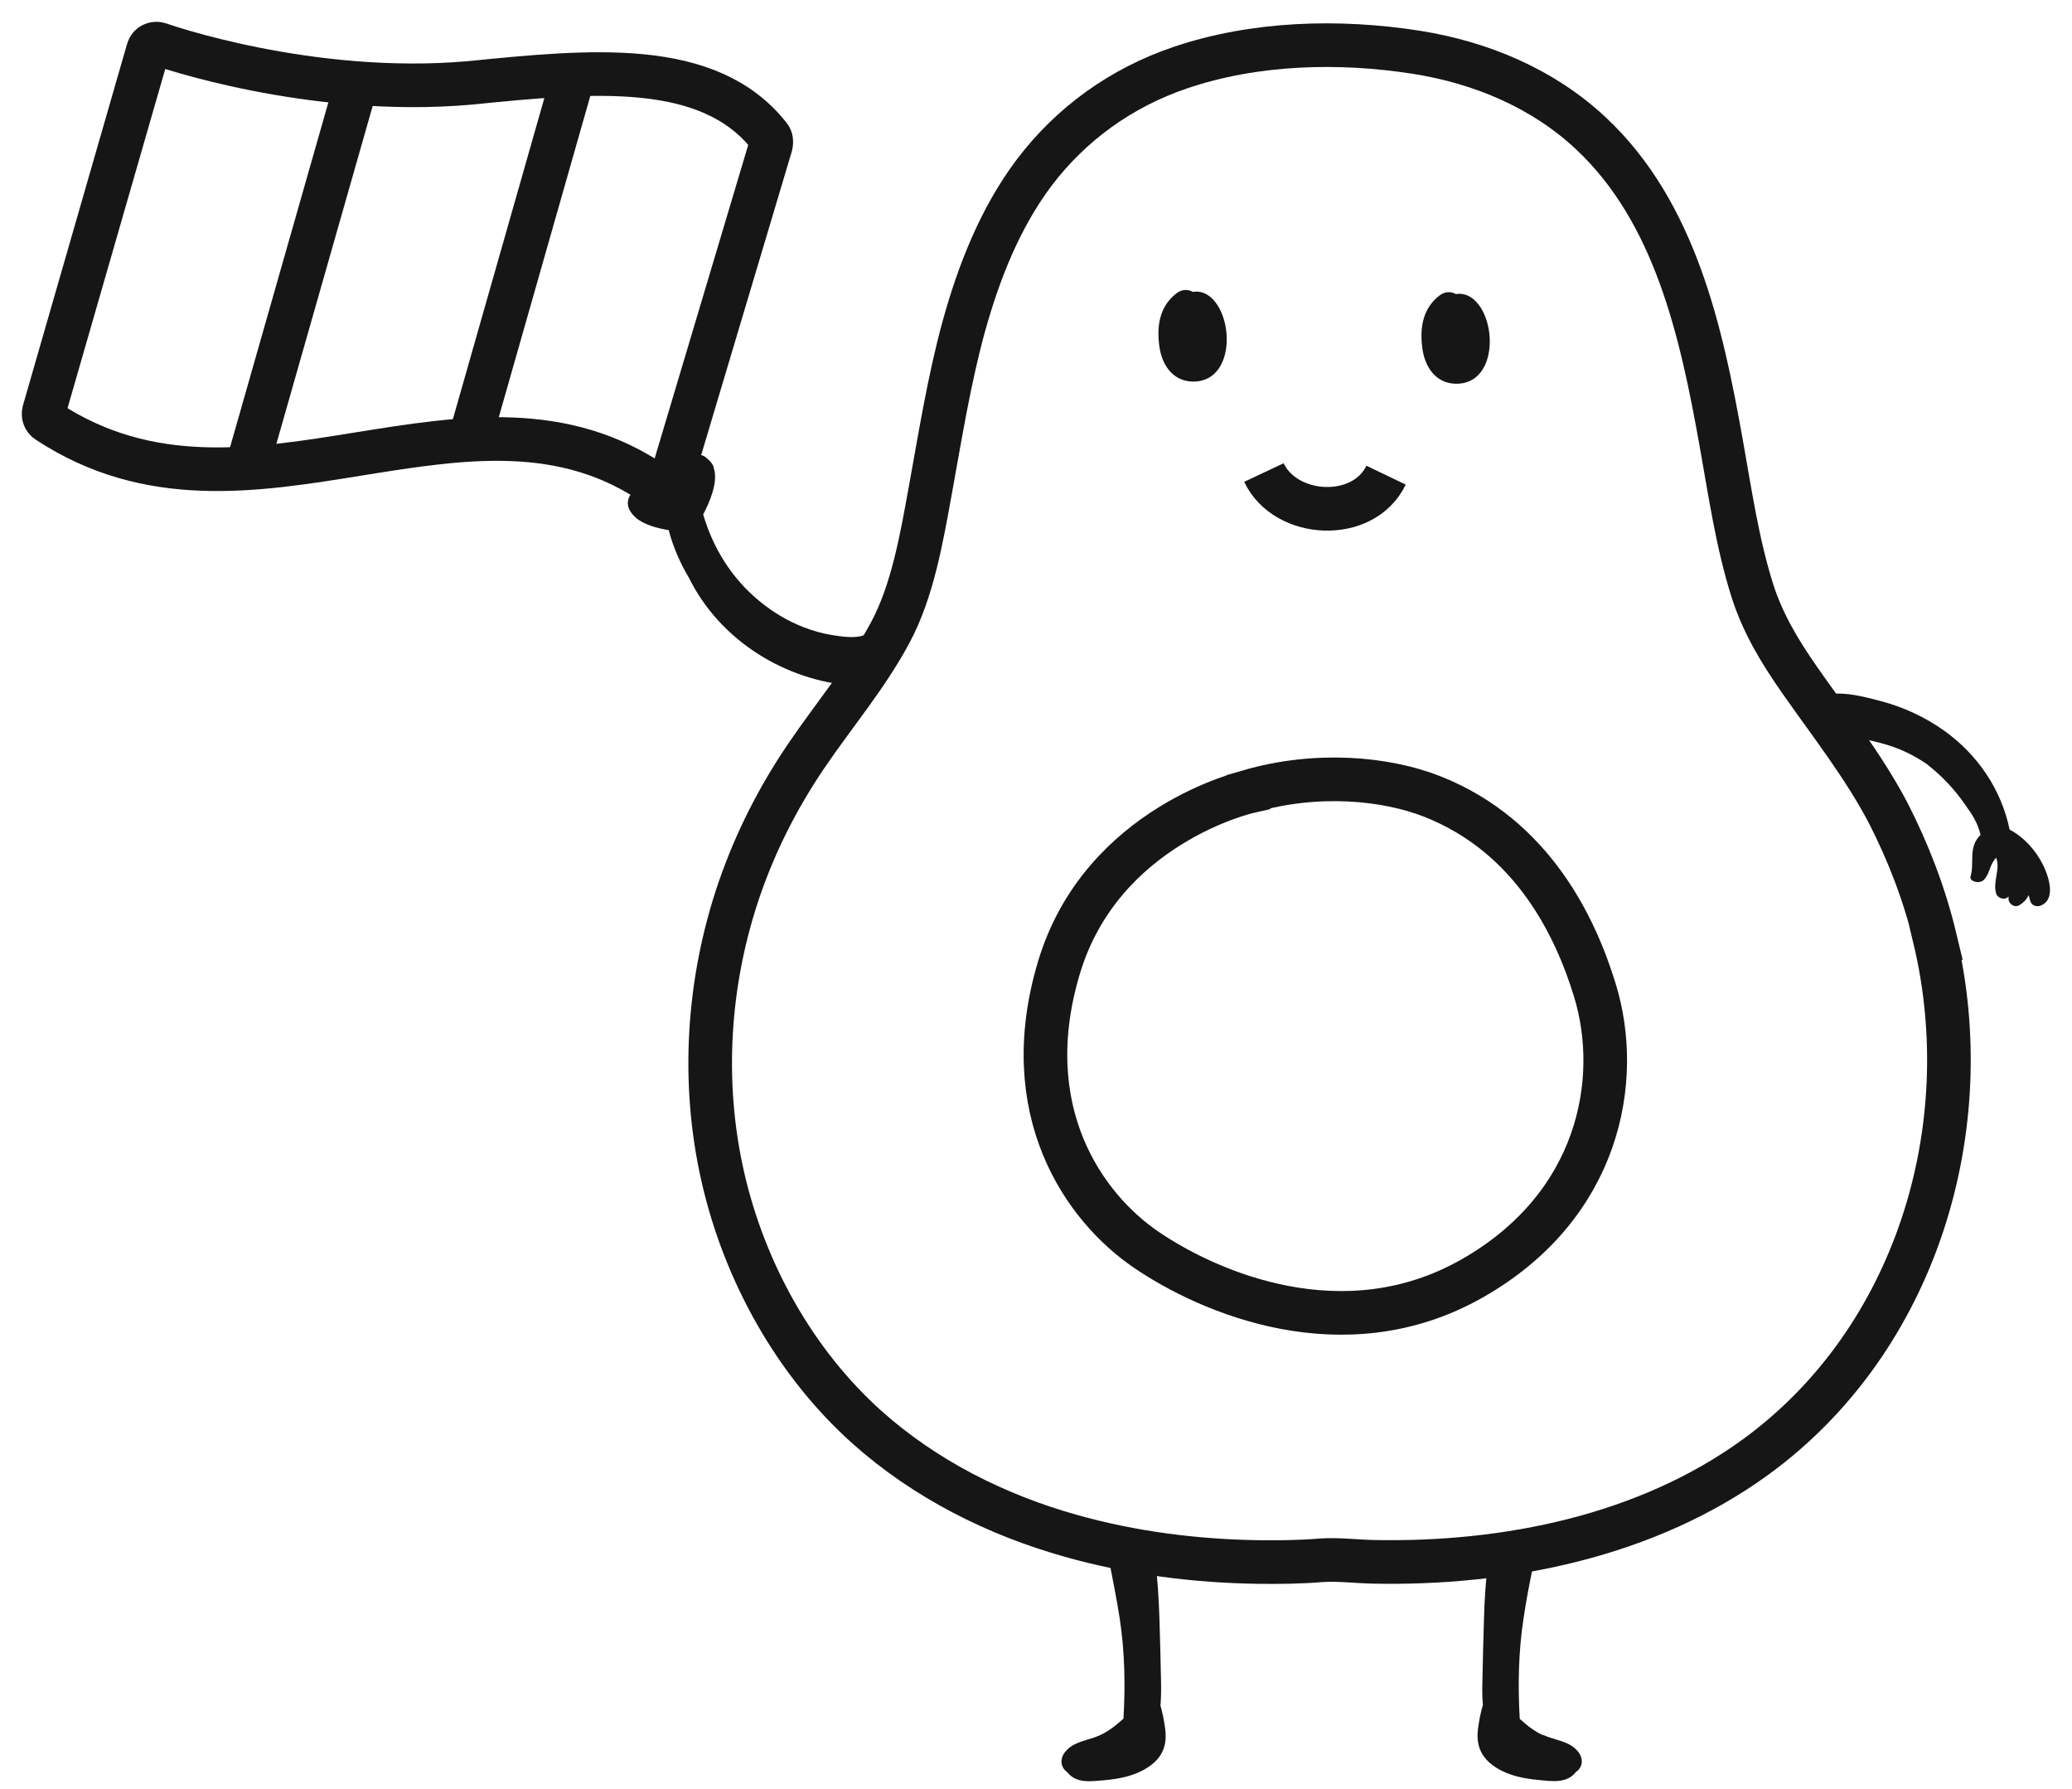<svg width="95" height="82" viewBox="0 0 95 82" fill="none" xmlns="http://www.w3.org/2000/svg">
<path d="M53.21 78.16C53.24 77.76 53.24 77.35 53.23 76.95C53.21 76.03 53.19 75.12 53.16 74.2C53.13 73.32 53.08 72.44 52.97 71.56C52.97 71.51 52.95 71.46 52.95 71.4C52.17 71.37 51.43 71.28 50.73 71.12C50.79 71.36 50.86 71.58 50.89 71.73C51.05 72.55 51.21 73.37 51.34 74.2C51.57 75.71 51.6 77.26 51.51 78.78C51.43 78.86 51.34 78.92 51.29 78.97C51.04 79.19 50.75 79.39 50.45 79.53C49.9 79.79 49.24 79.8 48.83 80.31C48.58 80.63 48.63 81.02 48.93 81.23C49.35 81.77 50.03 81.65 50.65 81.6C51.33 81.54 52.02 81.4 52.6 81.03C53.29 80.59 53.53 80.02 53.42 79.22C53.37 78.85 53.3 78.5 53.2 78.16H53.21Z" fill="#161616"/>
<path d="M70.74 79.54C70.44 79.4 70.15 79.2 69.9 78.98C69.84 78.93 69.76 78.86 69.68 78.79C69.59 77.27 69.62 75.72 69.85 74.21C69.97 73.38 70.13 72.56 70.3 71.74C70.32 71.61 70.38 71.44 70.43 71.25C69.74 71.47 69 71.62 68.21 71.71C68.12 72.53 68.06 73.36 68.04 74.19C68.01 75.11 67.99 76.02 67.97 76.94C67.96 77.34 67.95 77.75 67.99 78.15C67.89 78.49 67.82 78.84 67.77 79.21C67.66 80.01 67.91 80.58 68.59 81.02C69.17 81.39 69.87 81.53 70.54 81.59C71.16 81.65 71.84 81.76 72.26 81.22C72.57 81.01 72.61 80.62 72.36 80.3C71.96 79.79 71.29 79.78 70.74 79.52V79.54Z" fill="#161616"/>
<path d="M83.14 32.16C83.83 31.48 85.37 31.91 86.21 32.13C87.25 32.4 88.27 32.87 89.15 33.5C90.68 34.6 91.76 36.19 92.14 38.03C92.8 38.37 93.35 38.99 93.68 39.66C93.92 40.15 94.28 41.2 93.59 41.5C93.39 41.59 93.14 41.52 93.08 41.28C93.08 41.25 93.04 41.15 93.01 41.03C92.92 41.23 92.78 41.37 92.59 41.49C92.37 41.63 92.08 41.43 92.09 41.19C92.09 41.17 92.09 41.14 92.09 41.09C91.93 41.29 91.59 41.18 91.52 40.95C91.36 40.4 91.73 39.83 91.52 39.31C91.4 39.45 91.31 39.61 91.24 39.81C91.16 40.02 91.11 40.17 90.96 40.33C90.76 40.54 90.27 40.4 90.35 40.16C90.54 39.56 90.22 38.83 90.81 38.27C90.66 37.68 90.43 37.35 90.09 36.87C89.65 36.23 89.1 35.64 88.5 35.15C88.45 35.11 88.39 35.07 88.34 35.02C87.82 34.67 87.26 34.38 86.67 34.19C86.09 34 85.49 33.88 84.9 33.77C84.5 33.7 84.05 33.74 83.71 33.55C83.49 33.51 83.37 33.4 83.15 33.22C82.87 32.97 82.87 32.42 83.11 32.18L83.14 32.16Z" fill="#161616"/>
<path d="M28.97 22.58L30.48 22.92C30.48 22.79 30.52 22.65 30.59 22.51C30.68 22.33 30.8 22.21 30.94 22.07C31.13 21.87 31.11 21.72 31.2 21.47C31.38 20.96 31.75 20.77 32.11 20.86C32.22 20.86 32.33 20.92 32.47 21.06C32.55 21.13 32.63 21.22 32.69 21.33C32.71 21.37 32.72 21.41 32.72 21.44C32.96 22.1 32.49 23.11 32.24 23.58C32.69 25.12 33.54 26.49 34.78 27.52C35.4 28.04 36.11 28.47 36.87 28.76C37.26 28.91 37.68 29.03 38.09 29.1C38.52 29.17 39.18 29.28 39.6 29.12C40.08 28.94 40.65 29.58 40.16 29.94C40.08 30 40.01 30.05 39.94 30.1C40.27 30.61 40 31.5 39.21 31.44C35.96 31.22 32.99 29.32 31.59 26.49C31.18 25.8 30.86 25.07 30.66 24.3C30.15 24.22 29.51 24.05 29.14 23.72C28.45 23.09 28.98 22.59 28.98 22.59L28.97 22.58Z" fill="#161616"/>
<path d="M88.72 43C88.24 41 87.5 39.07 86.56 37.24C85.42 35.08 83.91 33.17 82.52 31.18C81.59 29.85 80.83 28.58 80.35 27.09C79.65 24.88 79.32 22.55 78.91 20.27C78.01 15.24 76.82 9.74 72.94 6.11C70.74 4.05 67.91 2.87 64.96 2.4C61.41 1.84 57.52 1.94 54.09 3.11C51.42 4.02 49.12 5.66 47.41 7.92C45.85 10 44.88 12.47 44.19 14.96C43.51 17.44 43.11 19.98 42.65 22.5C42.25 24.7 41.84 27.09 40.82 28.99C39.74 31.01 38.24 32.77 36.96 34.66C35.67 36.56 34.64 38.59 33.89 40.77C32.45 44.98 32.15 49.59 33.14 53.94C34.13 58.29 36.43 62.45 39.76 65.43C42.43 67.81 45.68 69.44 49.1 70.4C51.9 71.19 54.83 71.56 57.73 71.6C58.68 71.61 59.63 71.6 60.58 71.52C61.36 71.47 62.15 71.57 62.94 71.59C69.04 71.72 75.52 70.42 80.53 66.76C87.85 61.41 90.79 51.71 88.7 43H88.72Z" stroke="#161616" stroke-width="2" stroke-miterlimit="10"/>
<path d="M57.24 36.29C57.24 36.29 50.51 37.81 48.55 44.36C46.59 50.91 49.68 55.33 52.56 57.29C55.44 59.25 61.62 61.93 67.48 58.61C73.34 55.29 74.38 49.5 73.13 45.41C72.27 42.59 70.33 38.35 65.67 36.51C63.56 35.68 60.39 35.36 57.24 36.28V36.29Z" stroke="#161616" stroke-width="2" stroke-miterlimit="10"/>
<path d="M63.55 21.78C62.51 23.95 58.94 23.76 57.95 21.66" stroke="#161616" stroke-width="2" stroke-miterlimit="10"/>
<path d="M55.57 13.68C55.29 13.41 54.98 13.33 54.69 13.38C54.48 13.26 54.21 13.25 53.96 13.43C53.18 14.02 53.03 14.9 53.15 15.83C53.25 16.68 53.74 17.47 54.68 17.49C56.55 17.53 56.61 14.68 55.57 13.68Z" fill="#161616"/>
<path d="M67.63 13.78C67.35 13.51 67.04 13.43 66.75 13.48C66.54 13.36 66.27 13.35 66.02 13.53C65.24 14.12 65.09 15 65.21 15.93C65.31 16.78 65.8 17.57 66.74 17.59C68.61 17.63 68.67 14.78 67.63 13.78Z" fill="#161616"/>
<path d="M11.459 20.951L16.143 4.523M26.166 3.904L21.635 19.806" stroke="#161616" stroke-width="2"/>
<path d="M30.74 22.05C30.58 22.52 30.11 22.27 30.11 22.27C25.86 19.29 21.19 20.05 16.5 20.8C11.68 21.58 6.83 22.37 2.19 19.32C2.03 19.22 1.97 19.04 2.01 18.87L6.79 2.28C6.85 2.06 7.09 1.95 7.3 2.02C7.35 2.04 14.18 4.45 21.54 3.8C27.14 3.24 32.5 2.71 35.28 6.25C35.37 6.36 35.38 6.51 35.35 6.64L30.75 22.05H30.74Z" stroke="#161616" stroke-width="2" stroke-miterlimit="10"/>
</svg>
